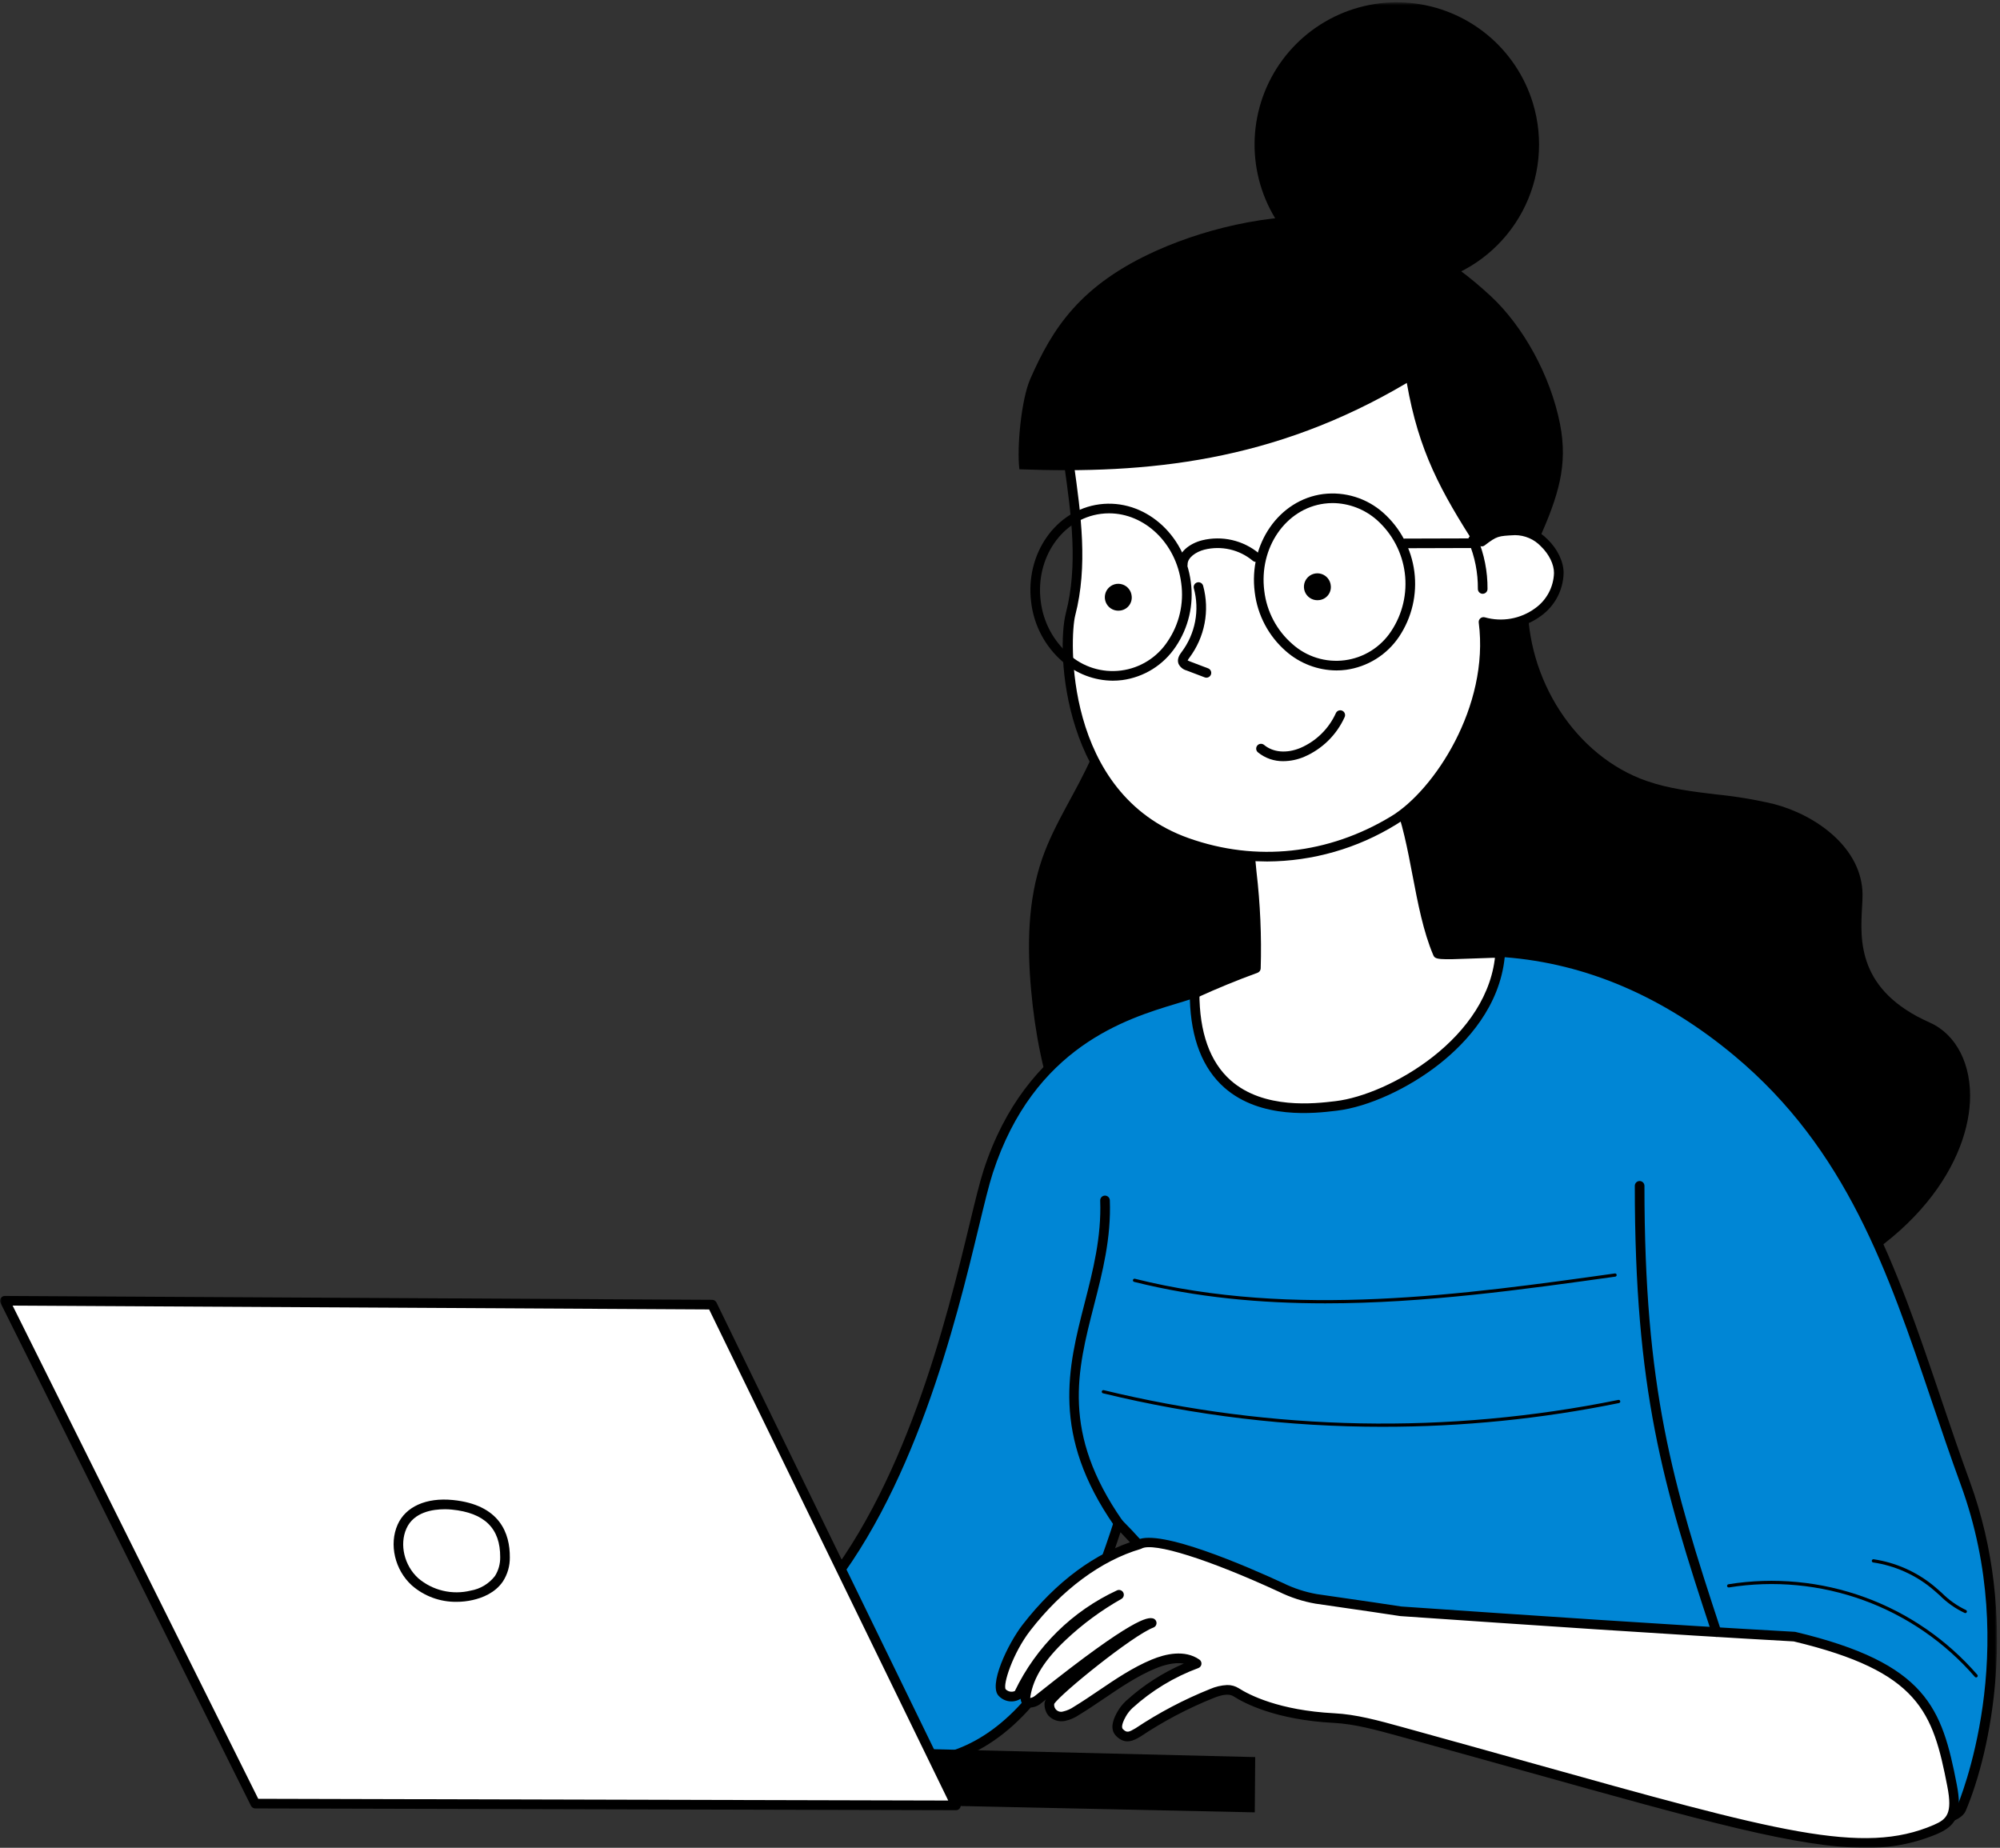 <svg width="565" height="522" viewBox="0 0 565 522" fill="none" xmlns="http://www.w3.org/2000/svg">
<rect x="0" y="0" width="565" height="522" fill="#333333" stroke="none"/>
<mask id="mask0_0_1050" style="mask-type:luminance" maskUnits="userSpaceOnUse" x="0" y="0" width="565" height="522">
<path d="M564.164 0.638H0V522H564.164V0.638Z" fill="white"/>
</mask>
<g mask="url(#mask0_0_1050)">
<path d="M430.229 169.052C429.714 191.537 443.477 214.498 464.714 221.902C476.279 225.933 488.954 225.363 500.805 228.456C512.656 231.549 524.732 240.472 524.805 252.718C524.855 260.853 520.242 279.303 544.599 290.118C564.692 299.033 559.893 347.279 497.666 367.562C478.6 373.778 490.888 358.143 471.066 355.092C451.497 352.082 433.743 341.013 420.243 326.53C406.743 312.047 397.188 294.294 389.743 275.945C381.174 254.817 375.177 231.476 380.476 209.301C385.775 187.126 405.325 167.086 430.222 169.055" fill="black"/>
<path d="M490.587 370.351C486.348 370.351 484.767 368.059 483.175 364.894C481.5 361.558 479.601 357.778 470.865 356.436C452.348 353.587 434.016 343.296 419.253 327.456C407.253 314.581 397.189 297.9 388.487 276.456C377.559 249.519 374.593 228.078 379.159 208.985C384.314 187.417 404.019 165.61 430.334 167.698C430.681 167.726 431.004 167.886 431.237 168.144C431.47 168.402 431.596 168.74 431.588 169.088C431.065 191.983 445.188 213.656 465.162 220.62C471.462 222.82 478.3 223.641 484.906 224.435C490.374 224.971 495.8 225.876 501.147 227.143C513.141 230.274 526.085 239.611 526.168 252.712C526.176 253.772 526.107 255.002 526.032 256.303C525.503 265.659 524.706 279.803 545.153 288.872C552.695 292.219 557.045 300.803 556.508 311.272C555.581 329.355 539.724 355.284 498.09 368.856C495.681 369.737 493.152 370.243 490.59 370.356M426.859 170.279C403.674 170.279 386.482 190.048 381.806 209.612C377.382 228.129 380.306 249.042 391.012 275.43C399.584 296.561 409.474 312.971 421.247 325.597C435.595 340.991 453.364 350.986 471.281 353.744C481.406 355.3 483.834 360.137 485.609 363.67C487.384 367.203 488.367 369.158 497.246 366.264C537.567 353.121 552.906 328.349 553.789 311.13C554.268 301.813 550.536 294.235 544.049 291.356C521.88 281.519 522.777 265.634 523.314 256.143C523.389 254.833 523.452 253.701 523.447 252.724C523.372 241.059 511.478 232.651 500.461 229.771C495.233 228.538 489.928 227.657 484.582 227.135C477.829 226.321 470.846 225.479 464.265 223.184C443.585 215.977 428.858 193.884 428.853 170.329C428.183 170.296 427.518 170.279 426.859 170.279Z" fill="black"/>
<path d="M308.581 117.686C315.135 149.64 321.469 184.025 308.381 213.905C304.128 223.615 297.943 232.456 294.449 242.465C290.296 254.365 290.166 267.298 291.304 279.848C293.45 303.571 300.577 327.908 317.258 344.913C333.939 361.918 361.851 369.328 382.431 357.334C400.491 346.81 408.737 324.192 407.602 303.321C406.467 282.45 397.56 262.861 388.16 244.192C365.584 199.336 339.267 156.365 308.578 117.686" fill="black"/>
<path d="M354.789 273.531C355.376 256.498 353.274 246.957 352.589 234.22C359.486 230.771 366.867 228.39 374.479 227.16C377.89 226.609 381.736 226.396 384.361 228.46C386.006 229.75 393.794 222.878 394.603 224.769C400.149 237.769 400.619 256.308 406.168 269.312C406.594 270.312 426.023 268.512 426.452 269.512C428.26 273.745 426.743 308.997 425.4 309.891C354.305 357.16 320.063 289.559 320.063 289.559C320.063 289.559 332.957 281.659 354.791 273.531" fill="white"/>
<path d="M377.545 328.044C372.444 328.052 367.363 327.4 362.43 326.103C333.466 318.472 319.43 291.328 318.845 290.176C318.691 289.871 318.657 289.52 318.75 289.191C318.842 288.863 319.055 288.581 319.345 288.401C319.472 288.321 332.258 280.541 353.453 272.578C353.66 263.869 353.256 255.157 352.243 246.505C351.855 242.618 351.457 238.605 351.227 234.298C351.212 234.033 351.275 233.77 351.408 233.541C351.541 233.312 351.738 233.127 351.975 233.008C358.992 229.491 366.506 227.066 374.255 225.818C377.644 225.27 381.911 224.946 385.02 227.255C386.428 226.749 387.77 226.077 389.02 225.255C391.778 223.641 393.406 222.749 394.704 223.178C394.959 223.26 395.194 223.397 395.391 223.579C395.588 223.76 395.744 223.982 395.847 224.23C398.679 230.867 400.222 238.957 401.714 246.781C403.137 254.234 404.607 261.937 407.174 268.205C408.661 268.349 412.98 268.175 416.228 268.047C426.195 267.647 427.162 267.723 427.696 268.975C428.961 271.94 428.651 285.366 428.46 291C427.818 309.913 426.688 310.664 426.145 311.026C409.115 322.347 392.829 328.04 377.54 328.04M321.893 290.065C324.872 295.265 338.63 317.027 363.15 323.475C381.786 328.375 402.375 323.489 424.35 308.953C425.51 305.207 426.623 276.091 425.363 270.606C423.815 270.47 419.554 270.642 416.337 270.769C406.403 271.169 405.445 271.09 404.908 269.841C402.078 263.204 400.536 255.114 399.041 247.292C397.621 239.85 396.156 232.164 393.598 225.904C392.495 226.398 391.425 226.966 390.398 227.604C387.413 229.354 385.057 230.735 383.515 229.523C381.222 227.723 377.595 228.033 374.691 228.501C367.511 229.658 360.538 231.862 353.997 235.041C354.23 238.928 354.581 242.483 354.955 246.229C356.021 255.303 356.419 264.443 356.148 273.576C356.138 273.846 356.049 274.106 355.891 274.325C355.734 274.544 355.515 274.711 355.262 274.805C343.752 278.998 332.593 284.101 321.893 290.065Z" fill="black"/>
<path d="M301.228 125.527C303.316 141.301 306.505 157.846 302.428 173.554C300.199 182.118 300.412 225.654 335.346 238.054C344.932 241.451 355.159 242.648 365.27 241.555C375.381 240.461 385.117 237.107 393.755 231.739C406.602 223.948 422.201 199.739 419.097 175.7C429.732 178.651 440.245 171.48 440.364 161.917C440.436 156.404 434.364 149.496 427.938 149.817C422.965 150.061 422.376 150.11 418.593 152.998C415.81 141.299 414.486 129.3 414.653 117.276C402.564 103.962 383.194 97.162 363.812 94.257C357.381 93.124 350.825 92.875 344.326 93.518C325.726 95.838 299.082 109.327 301.226 125.527" fill="white"/>
<path d="M357.982 243.37C350.111 243.356 342.3 241.994 334.888 239.344C299.894 226.923 298.377 183.709 301.104 173.213C304.62 159.677 302.613 145.348 300.669 131.491C300.398 129.553 300.129 127.626 299.874 125.707C299.268 121.144 300.694 116.587 304.11 112.162C312.433 101.383 330.953 93.816 344.154 92.162C351.354 91.262 358.546 92.087 364.011 92.907C380.039 95.307 402.011 101.33 415.654 116.355C415.886 116.611 416.013 116.945 416.008 117.291C415.843 128.511 417.002 139.711 419.461 150.66C422.133 148.81 423.426 148.669 427.861 148.451C429.599 148.441 431.322 148.782 432.925 149.455C434.528 150.128 435.979 151.118 437.189 152.366C440.024 155.102 441.76 158.766 441.719 161.935C441.653 164.306 441.04 166.63 439.928 168.725C438.816 170.82 437.234 172.629 435.307 174.012C433.223 175.546 430.85 176.64 428.331 177.23C425.812 177.819 423.2 177.892 420.652 177.442C422.87 201.934 407.107 225.23 394.452 232.903C383.49 239.68 370.87 243.302 357.982 243.37ZM302.576 125.35C302.828 127.26 303.099 129.182 303.371 131.112C305.348 145.235 307.394 159.835 303.742 173.897C302.216 179.775 300.292 224.175 335.801 236.775C354.933 243.567 375.264 241.366 393.045 230.581C405.086 223.281 420.81 199.596 417.745 175.881C417.715 175.658 417.742 175.431 417.821 175.221C417.901 175.011 418.032 174.823 418.202 174.676C418.372 174.529 418.575 174.426 418.795 174.377C419.014 174.327 419.242 174.333 419.459 174.394C421.867 175.077 424.399 175.201 426.862 174.758C429.325 174.316 431.655 173.317 433.674 171.838C435.267 170.704 436.576 169.217 437.5 167.494C438.424 165.771 438.938 163.858 439.001 161.904C439.031 159.462 437.614 156.563 435.301 154.331C434.359 153.342 433.227 152.552 431.972 152.01C430.718 151.468 429.367 151.185 428.001 151.177C423.181 151.412 422.893 151.426 419.418 154.077C419.237 154.216 419.024 154.306 418.799 154.341C418.573 154.376 418.343 154.354 418.129 154.276C417.914 154.199 417.723 154.069 417.572 153.898C417.42 153.727 417.315 153.521 417.264 153.299C414.499 141.671 413.161 129.749 413.282 117.797C400.153 103.652 379.063 97.92 363.614 95.606C358.32 94.814 351.362 94.011 344.499 94.87C331.843 96.451 314.143 103.63 306.274 113.828C303.317 117.657 302.074 121.536 302.581 125.351" fill="black"/>
<path d="M377.518 189.399C372.274 189.361 367.219 187.433 363.281 183.97C358.378 179.701 355.237 173.763 354.465 167.308C352.695 153.619 361.371 141.178 373.802 139.568C376.836 139.195 379.915 139.47 382.834 140.377C385.754 141.283 388.447 142.8 390.736 144.826C395.589 149.134 398.721 155.052 399.552 161.488C400.383 167.924 398.857 174.443 395.257 179.842C393.557 182.382 391.337 184.532 388.744 186.15C386.151 187.768 383.244 188.817 380.215 189.228C379.32 189.343 378.418 189.401 377.515 189.4M376.485 142.118C375.704 142.118 374.923 142.169 374.148 142.27C363.209 143.678 355.589 154.757 357.165 166.959C357.852 172.745 360.662 178.07 365.05 181.902C367.04 183.695 369.394 185.037 371.951 185.835C374.508 186.634 377.207 186.869 379.863 186.526C382.52 186.184 385.071 185.27 387.341 183.849C389.612 182.427 391.548 180.532 393.017 178.292C396.234 173.447 397.595 167.604 396.85 161.836C396.106 156.068 393.306 150.762 388.964 146.892C385.514 143.853 381.085 142.157 376.488 142.116" fill="black"/>
<path d="M314.366 192.296C309.121 192.257 304.067 190.328 300.129 186.864C295.226 182.596 292.084 176.659 291.313 170.204C289.544 156.513 298.218 144.067 310.65 142.464C323.082 140.861 334.63 150.69 336.399 164.381C337.291 170.82 335.761 177.36 332.105 182.735C330.405 185.275 328.185 187.425 325.591 189.043C322.998 190.661 320.091 191.71 317.062 192.121C316.167 192.237 315.265 192.295 314.362 192.295M313.31 145.013C312.536 145.014 311.763 145.064 310.995 145.163C300.053 146.575 292.433 157.653 294.009 169.855C294.695 175.64 297.505 180.965 301.894 184.795C303.883 186.589 306.237 187.932 308.794 188.73C311.351 189.529 314.051 189.765 316.708 189.422C319.365 189.079 321.916 188.165 324.186 186.744C326.457 185.322 328.392 183.426 329.861 181.185C333.134 176.365 334.501 170.501 333.697 164.73C332.235 153.395 323.342 145.014 313.314 145.014" fill="black"/>
<path d="M433.05 29.151C430.739 21.546 426.225 14.798 420.079 9.758C413.933 4.719 406.43 1.616 398.52 0.84C390.61 0.065 382.648 1.652 375.64 5.402C368.632 9.152 362.894 14.896 359.15 21.907C355.407 28.918 353.827 36.882 354.609 44.791C355.392 52.701 358.502 60.2 363.547 66.342C368.592 72.484 375.345 76.991 382.951 79.295C390.558 81.599 398.677 81.596 406.282 79.285C416.48 76.186 425.029 69.164 430.049 59.762C435.069 50.36 436.148 39.349 433.05 29.151Z" fill="black"/>
<path d="M417.204 154.647C407.01 138.829 400.772 127.438 397.422 108.18C359.77 130.48 324.029 133.945 287.979 132.571C287.218 126.438 288.505 112.866 291.052 107.054C297.301 92.806 305.092 80.469 326.857 70.739C342.11 63.922 362.64 59.387 379.147 61.766C395.547 64.128 409.653 72.996 421.135 83.647C430.266 92.122 437.986 106.021 440.702 119.757C443.025 131.521 440.145 140.199 434.874 152.184C431.914 150.589 429.132 148.978 425.701 149.637C422.27 150.296 420.064 152.043 417.201 154.646" fill="black"/>
<path d="M362.578 215.031C359.952 215.077 357.395 214.191 355.36 212.531C355.082 212.3 354.908 211.968 354.875 211.608C354.843 211.248 354.954 210.89 355.186 210.613C355.417 210.335 355.749 210.161 356.109 210.128C356.468 210.095 356.826 210.207 357.104 210.438C359.671 212.581 363.514 212.899 367.379 211.285C371.818 209.37 375.383 205.87 377.379 201.467C377.452 201.301 377.558 201.151 377.69 201.027C377.821 200.902 377.977 200.805 378.147 200.742C378.317 200.678 378.497 200.649 378.679 200.656C378.86 200.663 379.038 200.707 379.202 200.784C379.366 200.861 379.513 200.97 379.635 201.104C379.756 201.239 379.85 201.397 379.909 201.568C379.969 201.739 379.994 201.921 379.983 202.102C379.971 202.283 379.924 202.46 379.843 202.622C377.563 207.638 373.495 211.623 368.433 213.799C366.583 214.59 364.595 215.008 362.583 215.028" fill="black"/>
<path d="M375.948 165.472C375.89 164.714 375.606 163.992 375.133 163.397C374.66 162.802 374.02 162.363 373.295 162.136C372.57 161.908 371.793 161.904 371.066 162.122C370.338 162.341 369.693 162.773 369.213 163.362C368.733 163.951 368.441 164.671 368.374 165.428C368.307 166.184 368.469 166.944 368.838 167.608C369.207 168.272 369.767 168.81 370.445 169.153C371.123 169.496 371.888 169.628 372.642 169.531C373.126 169.482 373.595 169.338 374.023 169.107C374.451 168.876 374.829 168.564 375.136 168.187C375.443 167.81 375.673 167.376 375.812 166.91C375.952 166.444 375.998 165.956 375.948 165.472Z" fill="black"/>
<path d="M319.702 168.434C319.645 167.676 319.362 166.952 318.889 166.357C318.416 165.761 317.776 165.321 317.05 165.094C316.325 164.866 315.548 164.862 314.82 165.08C314.091 165.299 313.446 165.731 312.966 166.321C312.486 166.91 312.194 167.63 312.127 168.388C312.061 169.145 312.223 169.905 312.593 170.569C312.963 171.233 313.524 171.771 314.203 172.113C314.882 172.455 315.648 172.586 316.402 172.488C317.377 172.387 318.272 171.904 318.89 171.144C319.509 170.383 319.801 169.409 319.702 168.434Z" fill="black"/>
<path d="M340.813 191.443C340.647 191.443 340.483 191.413 340.328 191.354L335.198 189.405C334.709 189.274 334.254 189.039 333.864 188.716C333.474 188.394 333.157 187.991 332.936 187.536C332.385 186.102 333.321 184.845 333.825 184.169C335.725 181.634 337.022 178.7 337.617 175.589C338.213 172.477 338.092 169.271 337.264 166.214C337.166 165.866 337.21 165.494 337.387 165.179C337.563 164.864 337.858 164.631 338.205 164.534C338.553 164.436 338.926 164.48 339.241 164.656C339.556 164.833 339.788 165.127 339.886 165.475C340.826 168.934 340.966 172.562 340.295 176.083C339.623 179.604 338.158 182.925 336.01 185.795C335.816 186.037 335.648 186.299 335.51 186.576C335.722 186.683 335.94 186.777 336.163 186.858L341.293 188.807C341.591 188.92 341.841 189.134 341.998 189.412C342.154 189.69 342.209 190.014 342.151 190.327C342.093 190.641 341.927 190.925 341.682 191.129C341.436 191.333 341.127 191.444 340.808 191.443" fill="black"/>
<path d="M334.131 160.848C333.774 160.848 333.432 160.708 333.178 160.458C332.924 160.208 332.778 159.868 332.772 159.511C332.711 155.975 336.142 153.511 339.572 152.639C342.36 151.949 345.272 151.925 348.071 152.57C350.87 153.215 353.477 154.51 355.682 156.351C355.954 156.588 356.121 156.924 356.146 157.284C356.17 157.644 356.051 157.999 355.814 158.271C355.576 158.544 355.241 158.71 354.88 158.735C354.52 158.76 354.165 158.64 353.893 158.403C352.023 156.847 349.812 155.753 347.441 155.21C345.069 154.667 342.603 154.69 340.242 155.277C337.858 155.886 335.46 157.52 335.494 159.463C335.5 159.824 335.362 160.172 335.111 160.431C334.861 160.691 334.518 160.84 334.157 160.847L334.131 160.848Z" fill="black"/>
<path d="M396.86 154.873C396.681 154.873 396.504 154.839 396.339 154.77C396.173 154.702 396.023 154.602 395.896 154.476C395.64 154.221 395.496 153.875 395.495 153.514C395.494 153.153 395.637 152.806 395.892 152.55C396.147 152.294 396.493 152.15 396.854 152.149L415.465 152.096C415.826 152.095 416.172 152.238 416.428 152.492C416.684 152.747 416.828 153.093 416.829 153.454C416.83 153.815 416.687 154.161 416.432 154.417C416.178 154.673 415.832 154.817 415.471 154.818L396.862 154.873H396.86Z" fill="black"/>
<path d="M418.86 167.745H418.846C418.667 167.743 418.49 167.706 418.326 167.636C418.161 167.566 418.012 167.464 417.887 167.336C417.762 167.209 417.663 167.057 417.596 166.891C417.529 166.725 417.496 166.548 417.498 166.369C417.539 161.799 416.644 157.268 414.868 153.057C414.727 152.725 414.724 152.35 414.859 152.015C414.994 151.681 415.257 151.413 415.59 151.272C415.922 151.132 416.297 151.128 416.631 151.264C416.966 151.399 417.233 151.662 417.374 151.994C419.296 156.549 420.266 161.45 420.223 166.394C420.219 166.753 420.074 167.095 419.819 167.347C419.564 167.6 419.22 167.741 418.861 167.742" fill="black"/>
<path d="M555.193 418.964C538.736 373.989 529.657 329.611 490.836 297.209C472.202 281.657 449.729 270.624 423.836 268.962C422.25 294.033 393.125 310.551 377.518 312.415C369.024 313.431 337.471 317.631 337.471 280.428C327.171 284.528 292.914 288.737 279.171 330.949C273.553 348.212 263.489 414.288 230.311 452.585C222.475 461.628 215.235 401.441 203.961 405.447C192.897 409.379 180.155 415.963 179.325 427.674C178.677 436.802 186.197 444.752 194.603 448.365C212.666 456.126 219.433 493.734 238.903 496.477C259.142 499.332 291.468 506.791 315.932 430.304C328.432 442.804 336.504 456.239 350.532 463.797C390.956 485.59 525.455 510.057 547.367 513.944C549.186 514.268 553.317 512.778 554.042 511.078C558.642 500.308 570.696 461.34 555.194 418.962" fill="#0086D5"/>
<path d="M547.875 515.347C547.624 515.349 547.374 515.329 547.127 515.289C521.25 510.696 390.127 486.689 349.885 464.998C340.153 459.754 333.25 451.774 325.946 443.33C322.967 439.888 319.899 436.344 316.538 432.861C306.122 464.58 293.466 484.445 277.886 493.555C264.228 501.54 251.22 499.646 240.766 498.123C240.068 498.02 239.384 497.92 238.714 497.823C227.65 496.264 220.568 484.3 213.714 472.73C207.985 463.053 202.06 453.044 194.07 449.611C185.537 445.948 177.25 437.711 177.97 427.575C178.67 417.675 187.027 410.021 203.509 404.163C204.105 403.947 204.739 403.858 205.372 403.902C206.004 403.946 206.62 404.121 207.18 404.418C212.402 407.026 216.38 419.782 220.235 432.118C222.813 440.369 226.343 451.665 228.635 452.144C228.835 452.172 229.186 451.809 229.288 451.693C255.693 421.212 267.51 372.272 273.859 345.98C275.476 339.28 276.759 333.986 277.879 330.528C289.929 293.502 318.017 285.018 331.515 280.94C333.702 280.281 335.588 279.711 336.967 279.162C337.173 279.08 337.397 279.049 337.618 279.074C337.839 279.098 338.05 279.176 338.234 279.3C338.418 279.425 338.568 279.593 338.672 279.79C338.776 279.986 338.83 280.205 338.83 280.427C338.83 291.665 341.795 299.994 347.643 305.179C357.026 313.505 371.584 311.755 377.069 311.099L377.357 311.063C392.283 309.28 420.937 293.218 422.476 268.876C422.499 268.516 422.664 268.179 422.935 267.94C423.206 267.701 423.561 267.58 423.921 267.602C448.051 269.15 470.857 278.76 491.708 296.164C524.027 323.14 535.825 358.064 548.32 395.03C550.912 402.702 553.594 410.64 556.468 418.495C570.528 456.933 562.343 495.114 555.289 511.616C554.364 513.781 550.314 515.346 547.872 515.346M315.932 428.946C316.294 428.946 316.64 429.09 316.896 429.346C320.952 433.405 324.538 437.546 328.001 441.546C335.142 449.8 341.883 457.594 351.175 462.602C391.048 484.096 521.793 508.026 547.598 512.602C548.988 512.843 552.377 511.502 552.787 510.542C553.546 508.77 571.155 466.566 553.911 419.428C551.026 411.54 548.34 403.588 545.74 395.899C533.372 359.299 521.691 324.737 489.964 298.251C469.952 281.551 448.128 272.186 425.081 270.411C423.666 284.299 414.421 294.377 406.781 300.452C397.938 307.482 386.517 312.709 377.681 313.764L377.393 313.797C371.576 314.497 356.132 316.347 345.835 307.213C339.73 301.797 336.471 293.439 336.135 282.35C335.003 282.727 333.712 283.117 332.303 283.543C318.243 287.787 292.076 295.695 280.469 331.365C279.375 334.723 278.107 339.973 276.504 346.615C270.104 373.131 258.183 422.49 231.343 453.472C230.981 453.981 230.482 454.378 229.903 454.614C229.325 454.85 228.691 454.917 228.076 454.807C224.396 454.04 221.838 446.387 217.635 432.926C214.296 422.241 210.143 408.943 205.959 406.853C205.726 406.723 205.468 406.644 205.202 406.623C204.936 406.601 204.668 406.637 204.417 406.728C189.064 412.185 181.301 419.065 180.683 427.768C180.063 436.523 187.743 443.932 195.141 447.11C203.948 450.892 210.103 461.289 216.056 471.342C222.878 482.865 229.321 493.749 239.089 495.126C239.765 495.22 240.454 495.326 241.154 495.426C261.133 498.339 291.332 502.735 314.634 429.89C314.705 429.667 314.831 429.467 315.002 429.308C315.173 429.149 315.382 429.037 315.609 428.982C315.714 428.957 315.822 428.944 315.93 428.943" fill="black"/>
<path d="M506.928 462.344C470.01 460.287 432.867 457.744 395.722 455.19C392.397 454.642 375.873 452.277 371.795 451.679C368.35 451.076 365.008 449.983 361.872 448.434C350.825 443.334 327.122 433.325 321.833 436.285C309.648 439.868 298.603 448.667 289.97 459.803C285.125 466.055 281.154 476.41 283.159 478.19C283.748 478.806 284.539 479.188 285.387 479.265C286.235 479.343 287.083 479.112 287.774 478.614C293.621 466.205 303.656 456.255 316.115 450.514C310.36 453.767 305.016 457.7 300.2 462.229C295.327 466.814 290.847 472.34 289.751 478.941C289.613 479.448 289.659 479.988 289.881 480.464C290.543 481.558 292.232 480.921 293.237 480.132C295.211 478.59 320.609 457.96 325.354 458.508C319.044 460.889 296.548 479.146 296.454 481.09C296.368 482.024 296.622 482.957 297.171 483.718C297.605 484.185 298.152 484.531 298.759 484.724C299.367 484.917 300.013 484.949 300.637 484.818C301.88 484.538 303.058 484.024 304.109 483.303C311.371 478.892 318.019 473.36 325.866 470.096C329.784 468.465 334.566 467.527 338.051 469.949C331.03 472.557 324.57 476.478 319.016 481.503C318.141 482.312 317.401 483.255 316.823 484.297C315.959 485.842 314.987 488.076 316.186 489.353C318.144 491.438 319.799 490.389 321.48 489.406C328.023 485.05 334.995 481.375 342.287 478.439C344.519 477.55 347.187 476.769 349.206 478.065C350.959 479.186 359.434 484.45 376.852 485.352C382.797 485.662 388.528 487.21 395.959 489.252C493.849 516.232 523.089 526.997 546.801 516.797C551.444 514.797 553.009 512.364 551.461 504.397C547.33 483.116 543.29 471.023 506.929 462.343" fill="white"/>
<path d="M526.936 522C508.181 522 481.468 514.53 431.229 500.481C420.641 497.521 408.644 494.168 395.598 490.572C388.684 488.672 382.715 487.022 376.784 486.715C360.479 485.868 351.555 481.189 348.474 479.215C346.96 478.249 344.642 478.969 342.793 479.708C335.585 482.604 328.695 486.235 322.232 490.545L322.049 490.656C320.377 491.636 317.849 493.115 315.194 490.288C313.142 488.101 315.02 484.742 315.634 483.638C316.283 482.471 317.114 481.414 318.095 480.507C322.923 476.11 328.447 472.544 334.442 469.956C331.756 469.516 328.733 470.382 326.388 471.356C321.288 473.482 316.559 476.683 311.988 479.781C309.665 481.356 307.262 482.981 304.814 484.471C303.617 485.286 302.273 485.86 300.857 486.163C299.996 486.339 299.104 486.285 298.27 486.006C297.437 485.728 296.691 485.234 296.109 484.576C295.343 483.56 294.981 482.296 295.093 481.029C295.15 480.68 295.293 480.351 295.508 480.071L294.963 480.503C294.534 480.846 294.232 481.087 294.074 481.209C293.067 482.059 291.764 482.476 290.45 482.366C290.092 482.303 289.752 482.164 289.453 481.959C289.153 481.753 288.901 481.486 288.714 481.175C288.485 480.788 288.352 480.353 288.326 479.904C287.385 480.493 286.272 480.745 285.168 480.619C284.065 480.493 283.038 479.996 282.254 479.209C278.979 476.309 284.771 464.288 288.891 458.972C298.324 446.801 309.535 438.519 321.318 435.017C327.703 431.83 352.159 442.454 362.439 447.199C365.46 448.687 368.676 449.742 371.991 450.333C373.071 450.491 375.023 450.773 377.373 451.114C383.733 452.033 393.318 453.414 395.873 453.838C432.107 456.327 469.58 458.899 506.996 460.984C507.077 460.989 507.158 461.001 507.237 461.02C544.416 469.897 548.599 482.544 552.791 504.138C554.342 512.12 552.965 515.631 547.331 518.051C540.884 520.786 533.933 522.132 526.931 521.999M346.688 476.023C347.837 476 348.967 476.313 349.941 476.923C352.841 478.778 361.271 483.183 376.925 483.997C383.152 484.318 389.254 485.997 396.325 487.948C409.374 491.548 421.374 494.9 431.961 497.86C502.42 517.56 526.161 524.196 546.261 515.552C550.01 513.938 551.613 512.34 550.121 504.66C546.032 483.598 542.241 472.199 506.729 463.699C469.309 461.614 431.851 459.039 395.629 456.55C395.587 456.55 395.543 456.542 395.502 456.536C393.071 456.136 383.394 454.736 376.99 453.809C374.637 453.468 372.679 453.186 371.599 453.028C368.024 452.403 364.556 451.273 361.299 449.672C341.436 440.505 325.84 435.599 322.499 437.472C322.41 437.523 322.315 437.563 322.217 437.591C311.1 440.861 300.031 449.045 291.047 460.638C286.094 467.028 283.275 475.899 284.1 477.212C284.43 477.549 284.855 477.777 285.317 477.868C285.78 477.958 286.259 477.906 286.692 477.719C292.721 465.178 302.923 455.125 315.551 449.281C315.87 449.135 316.233 449.118 316.565 449.233C316.897 449.349 317.171 449.588 317.33 449.9C317.489 450.213 317.522 450.575 317.42 450.912C317.319 451.248 317.092 451.532 316.786 451.704C311.126 454.904 305.871 458.772 301.134 463.225C295.156 468.846 291.967 473.91 291.095 479.167C291.061 479.339 291.043 479.514 291.042 479.69C291.541 479.602 292.009 479.385 292.399 479.061C292.554 478.942 292.85 478.704 293.266 478.372C320.58 456.585 324.166 457 325.513 457.158C325.816 457.193 326.098 457.329 326.315 457.544C326.531 457.759 326.669 458.04 326.707 458.343C326.744 458.646 326.679 458.952 326.521 459.213C326.363 459.475 326.122 459.675 325.837 459.783C319.989 461.992 299.573 478.508 297.809 481.36C297.764 481.694 297.806 482.034 297.93 482.347C298.055 482.661 298.258 482.937 298.52 483.149C298.781 483.362 299.093 483.503 299.426 483.56C299.758 483.617 300.099 483.588 300.417 483.475C301.486 483.22 302.499 482.767 303.402 482.14C305.791 480.689 308.167 479.081 310.465 477.522C315.144 474.352 319.984 471.071 325.341 468.839C329.192 467.239 334.661 465.932 338.828 468.833C339.032 468.974 339.194 469.169 339.295 469.395C339.397 469.621 339.434 469.871 339.404 470.118C339.374 470.364 339.277 470.597 339.124 470.792C338.971 470.988 338.767 471.137 338.535 471.225C331.67 473.762 325.356 477.592 319.935 482.508C319.168 483.22 318.519 484.049 318.011 484.964C316.599 487.492 317.017 488.248 317.178 488.422C318.294 489.607 318.906 489.338 320.672 488.303L320.794 488.231C327.391 483.834 334.424 480.13 341.781 477.175C343.331 476.489 344.994 476.098 346.687 476.02" fill="black"/>
<path d="M262.556 510.019L354.475 511.99L354.594 496.377L252.286 493.877L262.556 510.019Z" fill="black"/>
<path d="M1.362 367.463L201.185 368.557L270.057 510.015L72.109 509.515L1.362 367.463Z" fill="white"/>
<path d="M270.057 511.379L72.109 510.879C71.857 510.878 71.609 510.808 71.395 510.675C71.18 510.542 71.007 510.352 70.894 510.126L0.144 368.072C0.041 367.865 -0.008 367.634 0.003 367.403C0.014 367.171 0.083 366.947 0.205 366.75C0.327 366.553 0.498 366.39 0.7 366.278C0.903 366.165 1.13 366.106 1.362 366.106H1.37L201.19 367.2C201.444 367.202 201.693 367.274 201.908 367.41C202.124 367.545 202.297 367.738 202.408 367.967L271.28 509.425C271.38 509.633 271.427 509.862 271.414 510.093C271.402 510.323 271.331 510.546 271.209 510.742C271.086 510.938 270.917 511.099 270.715 511.211C270.513 511.323 270.287 511.382 270.056 511.383M72.956 508.163L267.878 508.653L200.329 369.916L3.566 368.839L72.956 508.163Z" fill="black"/>
<path d="M127.753 425.102C122.08 424.545 115.883 426.063 113.572 431.271C111.261 436.479 113.032 443.01 117.243 446.853C121.454 450.696 127.676 451.934 133.235 450.682C136.235 450.004 139.215 448.55 140.943 446C142.101 444.189 142.701 442.077 142.668 439.928C142.715 432.912 139.514 426.256 127.753 425.101" fill="white"/>
<path d="M128.982 452.516C124.332 452.582 119.822 450.923 116.323 447.859C111.539 443.493 109.858 436.286 112.323 430.721C114.585 425.621 120.405 423.021 127.881 423.747C141.304 425.065 144.07 433.28 144.026 439.939C144.061 442.359 143.379 444.734 142.066 446.767C139.866 450.009 136.21 451.41 133.53 452.011C132.036 452.348 130.509 452.518 128.978 452.518M125.608 426.364C122.313 426.364 116.898 427.128 114.808 431.827C112.801 436.351 114.208 442.249 118.15 445.848C120.161 447.56 122.55 448.771 125.121 449.38C127.691 449.989 130.369 449.98 132.935 449.353C135.663 448.891 138.118 447.421 139.815 445.236C140.818 443.645 141.335 441.797 141.305 439.917C141.36 431.769 136.883 427.366 127.619 426.458C127.146 426.411 126.445 426.358 125.612 426.358" fill="black"/>
<path d="M484.903 462.428C484.616 462.428 484.337 462.337 484.105 462.169C483.873 462.001 483.7 461.764 483.61 461.492C469.703 419.382 461.833 392.744 461.833 334.999C461.833 334.638 461.976 334.292 462.232 334.037C462.487 333.781 462.833 333.638 463.194 333.638C463.555 333.638 463.901 333.781 464.156 334.037C464.412 334.292 464.555 334.638 464.555 334.999C464.555 392.326 472.374 418.792 486.193 460.639C486.249 460.809 486.271 460.988 486.258 461.166C486.244 461.344 486.196 461.518 486.116 461.678C486.035 461.838 485.924 461.98 485.788 462.097C485.653 462.213 485.496 462.302 485.326 462.358C485.189 462.404 485.045 462.427 484.9 462.427" fill="black"/>
<path d="M315.938 431.664C315.718 431.664 315.501 431.612 315.307 431.51C315.112 431.408 314.944 431.261 314.819 431.08C296.872 405.264 301.726 386.357 306.419 368.069C308.761 358.938 311.187 349.494 310.805 339.169C310.798 338.99 310.826 338.812 310.889 338.644C310.951 338.476 311.045 338.322 311.167 338.191C311.289 338.06 311.435 337.954 311.598 337.88C311.76 337.805 311.936 337.763 312.115 337.757C312.475 337.747 312.824 337.879 313.088 338.124C313.352 338.369 313.51 338.707 313.527 339.067C313.927 349.785 311.45 359.423 309.058 368.745C304.307 387.251 299.819 404.73 317.058 429.522C317.2 429.726 317.284 429.965 317.299 430.213C317.315 430.461 317.263 430.709 317.148 430.93C317.033 431.15 316.86 431.335 316.647 431.464C316.435 431.593 316.191 431.662 315.942 431.662" fill="black"/>
<path d="M374.353 368.194C356.209 368.194 338.047 366.555 320.415 362.136C320.355 362.124 320.297 362.1 320.246 362.066C320.196 362.031 320.152 361.986 320.119 361.934C320.086 361.882 320.064 361.824 320.054 361.764C320.044 361.703 320.047 361.641 320.062 361.581C320.077 361.521 320.103 361.465 320.141 361.416C320.178 361.367 320.225 361.326 320.278 361.296C320.332 361.265 320.391 361.246 320.452 361.239C320.513 361.233 320.575 361.238 320.634 361.256C365.357 372.464 413.617 365.711 456.191 359.75C456.31 359.733 456.431 359.764 456.528 359.837C456.624 359.909 456.688 360.017 456.704 360.137C456.721 360.256 456.69 360.377 456.618 360.473C456.545 360.57 456.437 360.633 456.318 360.65C430.418 364.274 402.405 368.195 374.352 368.195" fill="black"/>
<path d="M390.711 403.068C364.048 403.083 337.479 399.904 311.572 393.599C311.46 393.566 311.364 393.491 311.306 393.39C311.248 393.288 311.231 393.168 311.258 393.054C311.286 392.941 311.357 392.842 311.455 392.779C311.554 392.716 311.673 392.693 311.788 392.716C359.459 404.297 409.096 405.239 457.172 395.476C457.231 395.462 457.292 395.46 457.352 395.47C457.412 395.481 457.469 395.503 457.52 395.535C457.572 395.568 457.616 395.611 457.65 395.661C457.684 395.711 457.708 395.767 457.721 395.826C457.733 395.886 457.733 395.947 457.721 396.007C457.709 396.066 457.686 396.123 457.652 396.173C457.618 396.223 457.574 396.266 457.523 396.299C457.472 396.332 457.415 396.354 457.355 396.365C435.422 400.833 413.094 403.077 390.711 403.065" fill="black"/>
<path d="M558.25 473.876C558.184 473.876 558.119 473.861 558.059 473.833C558 473.805 557.947 473.765 557.904 473.715C549.431 463.939 538.603 456.488 526.445 452.067C514.287 447.647 501.201 446.403 488.428 448.453C488.369 448.463 488.308 448.461 488.25 448.448C488.192 448.434 488.136 448.41 488.088 448.375C488.039 448.34 487.997 448.296 487.965 448.245C487.934 448.195 487.912 448.138 487.902 448.079C487.892 448.02 487.894 447.959 487.907 447.901C487.921 447.843 487.945 447.787 487.98 447.739C488.015 447.69 488.059 447.648 488.11 447.616C488.16 447.585 488.217 447.563 488.276 447.553C501.205 445.479 514.449 446.739 526.754 451.214C539.06 455.689 550.02 463.231 558.596 473.125C558.652 473.191 558.688 473.272 558.7 473.358C558.712 473.444 558.699 473.531 558.662 473.61C558.626 473.688 558.568 473.755 558.495 473.802C558.422 473.848 558.337 473.873 558.25 473.873" fill="black"/>
<path d="M555.199 455.699C555.141 455.699 555.084 455.688 555.03 455.666C552.407 454.431 550.019 452.748 547.973 450.693C547.228 450.026 546.461 449.339 545.686 448.705C540.94 444.817 535.228 442.289 529.159 441.39C529.042 441.37 528.937 441.305 528.867 441.209C528.797 441.112 528.768 440.993 528.785 440.875C528.803 440.757 528.866 440.651 528.96 440.579C529.055 440.507 529.174 440.475 529.292 440.49C535.524 441.414 541.388 444.01 546.262 448.002C547.051 448.65 547.826 449.345 548.577 450.015C550.548 451.996 552.846 453.622 555.369 454.824C555.467 454.863 555.548 454.936 555.598 455.028C555.648 455.121 555.665 455.228 555.645 455.331C555.625 455.434 555.57 455.528 555.488 455.595C555.407 455.662 555.305 455.699 555.2 455.699" fill="black"/>
</g>
</svg>
